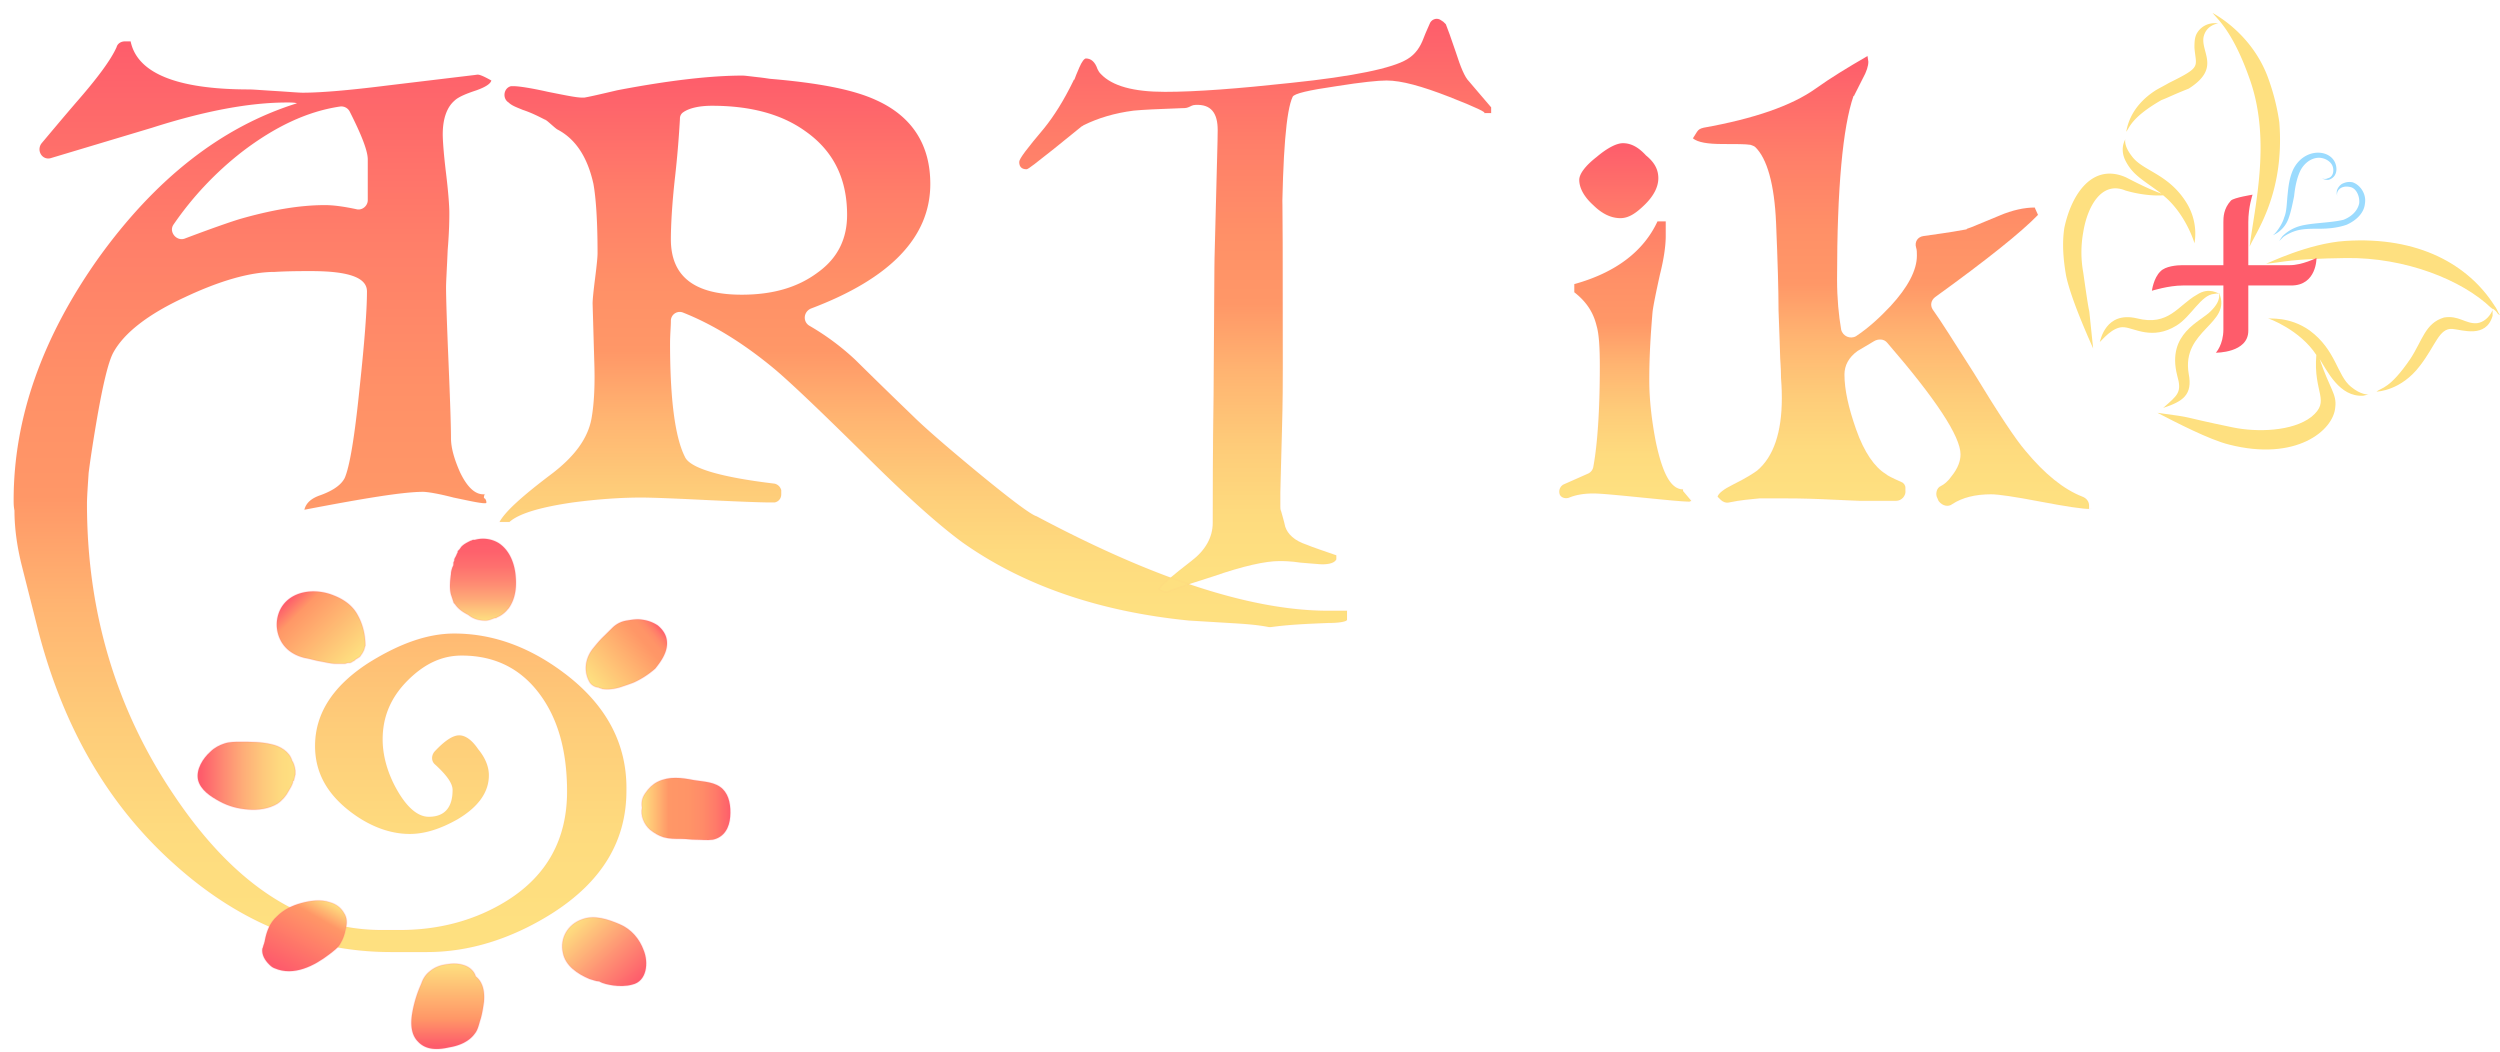 <svg width="183" height="77" fill="none" xmlns="http://www.w3.org/2000/svg"><path d="M41.33 49.297c-2.592-1.967-5.304-2.921-8.078-2.921-1.929 0-3.978.715-6.27 2.146-2.591 1.67-3.918 3.697-3.918 6.082 0 1.908.844 3.458 2.532 4.77 1.387 1.073 2.894 1.669 4.401 1.669 1.085 0 2.23-.358 3.496-1.073 1.508-.895 2.291-1.968 2.291-3.22 0-.596-.24-1.252-.783-1.908-.483-.715-.965-1.013-1.387-1.013-.482 0-1.085.417-1.808 1.192-.242.298-.242.716.06.954.844.775 1.266 1.371 1.266 1.848 0 1.312-.603 1.968-1.748 1.968-.784 0-1.568-.656-2.291-1.908-.724-1.252-1.085-2.564-1.085-3.756 0-1.67.602-3.1 1.868-4.353 1.206-1.192 2.472-1.788 3.919-1.788 2.351 0 4.22.894 5.606 2.683 1.387 1.788 2.11 4.173 2.11 7.274 0 3.458-1.446 6.14-4.4 7.989-2.291 1.43-4.944 2.146-7.837 2.146h-1.327c-5.727 0-10.79-3.279-15.191-9.837-4.28-6.32-6.39-13.475-6.39-21.345 0-.537.06-1.312.12-2.266.12-.954.301-2.146.542-3.577.483-2.862.905-4.59 1.266-5.247.784-1.43 2.532-2.802 5.245-4.054 2.532-1.192 4.763-1.848 6.571-1.848 1.025-.06 1.93-.06 2.653-.06 2.773 0 4.1.477 4.1 1.49 0 1.372-.182 3.757-.543 7.096-.362 3.577-.724 5.723-1.085 6.558-.242.477-.784.895-1.749 1.252-.723.239-1.085.596-1.205 1.073 4.34-.834 7.234-1.311 8.68-1.311.302 0 1.086.119 2.231.417 1.145.239 1.93.417 2.29.417.061 0 .121 0 .121-.06a.45.45 0 00-.12-.297c-.06 0-.06 0-.06-.06s0-.12.06-.238c-.663.06-1.266-.477-1.809-1.61-.422-.954-.663-1.789-.663-2.504 0-.835-.06-2.683-.18-5.545-.121-2.862-.181-4.71-.181-5.485 0-.418.06-1.312.12-2.743.12-1.431.12-2.325.12-2.743 0-.417-.06-1.371-.24-2.861-.181-1.491-.242-2.445-.242-2.862 0-1.133.302-1.968.844-2.445.302-.298.905-.536 1.628-.775.663-.238 1.025-.477 1.085-.715-.542-.299-.904-.477-1.085-.418l-6.45.775c-2.834.358-4.944.537-6.27.537-.301 0-.965-.06-1.93-.12-1.024-.059-1.687-.119-1.989-.119-5.305 0-8.198-1.192-8.68-3.517h-.423c-.301 0-.542.179-.602.417-.422.954-1.447 2.325-3.015 4.114-1.024 1.192-1.868 2.206-2.471 2.921-.422.537.06 1.312.723 1.074l7.355-2.206c3.918-1.252 7.174-1.849 9.887-1.849.301 0 .542 0 .723.06-5.546 1.729-10.369 5.545-14.529 11.328C3.11 24.674 1 30.576 1 36.598c0 .238 0 .477.06.775 0 1.252.181 2.623.543 4.054l1.085 4.293c1.809 7.274 5.124 13.117 10.067 17.529 4.763 4.293 10.068 6.44 15.855 6.44h2.653c3.074 0 6.149-.955 9.103-2.803 3.677-2.325 5.486-5.306 5.486-9.003.06-3.399-1.447-6.26-4.521-8.586zM17.76 11.08c2.35-1.789 4.701-2.922 7.113-3.28a.69.69 0 01.723.358c.844 1.67 1.326 2.862 1.326 3.518v2.981c0 .417-.422.775-.844.656-.843-.179-1.627-.298-2.29-.298-1.87 0-3.919.357-6.21 1.013-.602.18-1.99.656-4.039 1.431-.603.239-1.205-.477-.844-1.013a23.836 23.836 0 015.064-5.366z" fill="url(#paint0_linear)"/><path d="M98.601 45.363c0 .119-.482.238-1.386.238-1.508.06-2.894.12-4.16.298h-.18c-.905-.179-1.87-.238-2.894-.298l-2.954-.179c-6.572-.656-12.118-2.564-16.579-5.723-1.627-1.193-3.858-3.16-6.691-5.963-3.256-3.22-5.547-5.425-6.933-6.618-2.412-2.027-4.703-3.398-6.812-4.233a.648.648 0 00-.905.596c0 .418-.06 1.014-.06 1.67 0 4.054.362 6.856 1.085 8.287.362.835 2.592 1.49 6.571 1.968a.65.65 0 01.482.477v.298c0 .298-.18.536-.482.596h-.361c-.664 0-2.231-.06-4.703-.179-2.411-.12-3.979-.179-4.702-.179-1.507 0-3.195.12-5.004.358-2.471.358-3.978.835-4.642 1.43h-.723c.422-.774 1.688-1.907 3.738-3.457 1.748-1.312 2.773-2.683 3.014-4.233.18-1.073.241-2.445.18-4.114l-.12-4.174c0-.298.06-.894.181-1.848.12-.954.181-1.55.181-1.848 0-2.385-.12-4.055-.301-5.068-.422-1.908-1.267-3.28-2.653-3.995-.18-.12-.422-.358-.784-.656-.06 0-.06-.06-.12-.06-.362-.178-.905-.476-1.628-.715-.422-.179-.784-.298-1.025-.536-.482-.299-.361-1.074.181-1.193h.18c.363 0 1.207.12 2.533.417 1.206.239 2.05.418 2.471.418h.181c.362-.06 1.146-.239 2.412-.537 3.737-.715 6.812-1.073 9.163-1.073.18 0 .603.06 1.146.12.542.059.844.119.904.119 3.496.298 6.028.775 7.716 1.55 2.653 1.192 3.979 3.279 3.979 6.14 0 3.876-2.894 6.917-8.741 9.123-.543.238-.603.954-.12 1.252a18.27 18.27 0 013.375 2.504 442.62 442.62 0 004.22 4.114c.844.835 2.351 2.146 4.582 3.995 2.532 2.087 4.039 3.22 4.46 3.339 8.621 4.59 15.735 6.916 21.342 6.916H98.6v.656zM62.008 15.73c0-2.683-1.025-4.71-3.074-6.14-1.748-1.253-4.04-1.849-6.813-1.849-.964 0-1.687.179-2.11.477a.54.54 0 00-.24.477 76.574 76.574 0 01-.362 4.293c-.241 2.146-.302 3.696-.302 4.531 0 2.743 1.749 4.054 5.185 4.054 2.29 0 4.1-.536 5.546-1.61 1.507-1.073 2.17-2.504 2.17-4.233z" fill="url(#paint1_linear)"/><path d="M109.211 8.276h-.603c.302 0-.542-.417-2.532-1.192-1.989-.775-3.496-1.192-4.581-1.192-.603 0-1.809.119-3.678.417-2.05.298-3.074.537-3.195.775-.482 1.014-.723 4.174-.783 9.42v-3.04c.06 1.252.06 5.723.06 13.414 0 1.014 0 2.505-.06 4.591-.06 2.624-.12 4.114-.12 4.591v1.014c0 .12 0 .238.06.358.06.238.18.596.3 1.132.182.537.664 1.014 1.568 1.312.422.179 1.146.418 2.17.775v.298c-.12.239-.482.358-1.024.358-.242 0-.724-.06-1.568-.12-.783-.118-1.326-.118-1.567-.118-1.025 0-2.653.357-4.883 1.132-2.291.716-3.376 1.133-3.316 1.133-.301 0-.482-.06-.603-.238.181-.298.965-.954 2.351-2.027 1.025-.776 1.568-1.73 1.568-2.803 0-2.086 0-5.187.06-9.3l.06-9.302c0-.775.06-2.444.12-5.068.061-2.623.121-4.292.121-5.068 0-1.252-.482-1.907-1.627-1.848-.241 0-.362.12-.543.18-.12.059-.361.059-.482.059-1.748.06-2.894.119-3.497.179-1.386.178-2.592.536-3.677 1.073-.06.06-.12.06-.18.119l-1.99 1.61c-1.206.954-1.87 1.49-1.99 1.49-.361 0-.542-.179-.542-.536 0-.239.603-1.014 1.808-2.445.724-.894 1.447-2.027 2.17-3.517 0 0 0-.06.06-.06.061-.179.182-.477.363-.894.18-.418.361-.656.482-.656.362 0 .663.238.844.775.06.12.12.238.241.358.844.894 2.411 1.311 4.702 1.311s5.366-.238 9.224-.656c4.581-.477 7.415-1.073 8.5-1.729.603-.357.965-.894 1.206-1.55.181-.477.361-.835.482-1.133.181-.298.543-.357.784-.178l.18.119.181.179c.121.298.362.954.724 2.027.361 1.133.663 1.848.964 2.146.362.418.905 1.073 1.628 1.908v.417h.06z" fill="url(#paint2_linear)"/><path d="M123.8 36.657l-.12.06c-.543 0-1.688-.12-3.497-.299-1.808-.179-3.014-.298-3.557-.298-.723 0-1.326.12-1.748.298-.301.12-.663 0-.723-.298a.596.596 0 01.301-.656l1.748-.775a.683.683 0 00.422-.477c.302-1.61.483-4.114.483-7.393 0-1.371-.061-2.385-.241-2.981-.242-1.014-.784-1.789-1.628-2.445v-.596c3.014-.835 5.064-2.385 6.089-4.59h.602v1.072c0 .656-.12 1.61-.422 2.803-.301 1.37-.482 2.265-.542 2.742-.121 1.431-.241 3.1-.241 5.008 0 1.431.181 2.982.482 4.532.482 2.265 1.085 3.458 1.989 3.458v.12l.603.715zm-2.411-23.61c0 .595-.302 1.251-.965 1.907-.663.656-1.205 1.014-1.808 1.014-.663 0-1.326-.298-1.99-.954-.663-.596-1.024-1.252-1.024-1.848 0-.418.422-1.014 1.266-1.67.844-.715 1.507-1.014 1.929-1.014.602 0 1.145.299 1.688.895.663.536.904 1.073.904 1.67z" fill="url(#paint3_linear)"/><path d="M152.978 37.254c-.542 0-1.748-.18-3.617-.537-1.869-.358-3.074-.537-3.617-.537-1.145 0-2.11.239-2.833.716-.302.238-.724.12-.965-.179-.06-.06-.06-.12-.121-.239-.18-.298-.06-.775.242-.894.241-.12.542-.358.783-.715.483-.596.663-1.133.663-1.61 0-1.312-1.808-4.054-5.365-8.168-.241-.298-.663-.298-.964-.12-.422.239-.784.477-1.206.716-.663.477-.965 1.073-.965 1.729 0 1.133.302 2.444.844 3.995.603 1.729 1.387 2.802 2.17 3.279.121.12.483.298 1.146.596.181.06.301.239.301.417v.18c.061.417-.301.774-.663.774h-2.713c-.301 0-1.205-.06-2.712-.119-1.447-.06-2.412-.06-2.894-.06h-1.688c-.603.06-1.387.12-2.231.299-.241.06-.482-.06-.602-.18l-.242-.238c.061-.238.422-.536 1.146-.894.964-.477 1.507-.835 1.748-1.014 1.206-1.013 1.809-2.802 1.809-5.306 0-.238 0-.715-.061-1.49 0-.776-.06-1.253-.06-1.431 0-.418-.06-1.61-.121-3.518 0-1.431-.06-3.518-.18-6.38-.121-2.862-.664-4.71-1.508-5.545-.12-.119-.241-.119-.361-.179-.362-.06-1.085-.06-2.05-.06-1.085 0-1.808-.118-2.17-.416l.301-.477c.121-.18.241-.239.483-.299 3.677-.655 6.45-1.61 8.198-2.861 1.085-.776 2.351-1.55 3.798-2.385l.061.417c0 .298-.121.716-.422 1.252l-.603 1.193s0 .06-.061.06c-.783 2.265-1.205 6.736-1.205 13.414 0 1.431.12 2.623.301 3.697.121.477.663.715 1.085.477.905-.597 1.749-1.372 2.532-2.206 1.266-1.372 1.929-2.624 1.929-3.697 0-.238 0-.417-.06-.596-.121-.417.121-.775.543-.835.783-.12 1.808-.238 3.074-.477.06 0 .06 0 .121-.06.241-.059 1.025-.417 2.351-.953.964-.418 1.869-.597 2.592-.597l.241.537c-1.205 1.252-3.737 3.28-7.535 6.022-.302.238-.362.596-.181.894.603.835 1.567 2.385 3.014 4.65 1.809 2.982 3.075 4.89 3.798 5.724 1.386 1.67 2.773 2.803 4.16 3.34.301.118.482.357.482.655v.239h.06z" fill="url(#paint4_linear)"/><g opacity=".16" stroke="#FE5C6B" stroke-width=".1"><path opacity=".16" d="M41.33 49.297c-2.592-1.967-5.304-2.921-8.078-2.921-1.929 0-3.978.715-6.27 2.146-2.591 1.67-3.918 3.697-3.918 6.082 0 1.908.844 3.458 2.532 4.77 1.387 1.073 2.894 1.669 4.401 1.669 1.085 0 2.23-.358 3.496-1.073 1.508-.895 2.291-1.968 2.291-3.22 0-.596-.24-1.252-.783-1.908-.483-.715-.965-1.013-1.387-1.013-.482 0-1.085.417-1.808 1.192-.242.298-.242.716.06.954.844.775 1.266 1.371 1.266 1.848 0 1.312-.603 1.968-1.748 1.968-.784 0-1.568-.656-2.291-1.908-.724-1.252-1.085-2.564-1.085-3.756 0-1.67.602-3.1 1.868-4.353 1.206-1.192 2.472-1.788 3.919-1.788 2.351 0 4.22.894 5.606 2.683 1.387 1.788 2.11 4.173 2.11 7.274 0 3.458-1.446 6.14-4.4 7.989-2.291 1.43-4.944 2.146-7.837 2.146h-1.327c-5.727 0-10.79-3.279-15.191-9.837-4.28-6.32-6.39-13.475-6.39-21.345 0-.537.06-1.312.12-2.266.12-.954.301-2.146.542-3.577.483-2.862.905-4.59 1.266-5.247.784-1.43 2.532-2.802 5.245-4.054 2.532-1.192 4.763-1.848 6.571-1.848 1.025-.06 1.93-.06 2.653-.06 2.773 0 4.1.477 4.1 1.49 0 1.372-.182 3.757-.543 7.096-.362 3.577-.724 5.723-1.085 6.558-.242.477-.784.895-1.749 1.252-.723.239-1.085.596-1.205 1.073 4.34-.834 7.234-1.311 8.68-1.311.302 0 1.086.119 2.231.417 1.145.239 1.93.417 2.29.417.061 0 .121 0 .121-.06a.45.45 0 00-.12-.297c-.06 0-.06 0-.06-.06s0-.12.06-.238c-.663.06-1.266-.477-1.809-1.61-.422-.954-.663-1.789-.663-2.504 0-.835-.06-2.683-.18-5.545-.121-2.862-.181-4.71-.181-5.485 0-.418.06-1.312.12-2.743.12-1.431.12-2.325.12-2.743 0-.417-.06-1.371-.24-2.861-.181-1.491-.242-2.445-.242-2.862 0-1.133.302-1.968.844-2.445.302-.298.905-.536 1.628-.775.663-.238 1.025-.477 1.085-.715-.542-.299-.904-.477-1.085-.418l-6.45.775c-2.834.358-4.944.537-6.27.537-.301 0-.965-.06-1.93-.12-1.024-.059-1.687-.119-1.989-.119-5.305 0-8.198-1.192-8.68-3.517h-.423c-.301 0-.542.179-.602.417-.422.954-1.447 2.325-3.015 4.114-1.024 1.192-1.868 2.206-2.471 2.921-.422.537.06 1.312.723 1.074l7.355-2.206c3.918-1.252 7.174-1.849 9.887-1.849.301 0 .542 0 .723.06-5.546 1.729-10.369 5.545-14.529 11.328C3.11 24.674 1 30.576 1 36.598c0 .238 0 .477.06.775 0 1.252.181 2.623.543 4.054l1.085 4.293c1.809 7.274 5.124 13.117 10.067 17.529 4.763 4.293 10.068 6.44 15.855 6.44h2.653c3.074 0 6.149-.955 9.103-2.803 3.677-2.325 5.486-5.306 5.486-9.003.06-3.399-1.447-6.26-4.521-8.586zM17.76 11.08c2.35-1.789 4.701-2.922 7.113-3.28a.69.69 0 01.723.358c.844 1.67 1.326 2.862 1.326 3.518v2.981c0 .417-.422.775-.844.656-.843-.179-1.627-.298-2.29-.298-1.87 0-3.919.357-6.21 1.013-.602.18-1.99.656-4.039 1.431-.603.239-1.205-.477-.844-1.013a23.836 23.836 0 015.064-5.366z"/><path opacity=".16" d="M98.601 45.363c0 .119-.482.238-1.386.238-1.508.06-2.894.12-4.16.298h-.18c-.905-.179-1.87-.238-2.894-.298l-2.954-.179c-6.572-.656-12.118-2.564-16.579-5.723-1.627-1.193-3.858-3.16-6.691-5.963-3.256-3.22-5.547-5.425-6.933-6.618-2.412-2.027-4.703-3.398-6.812-4.233a.648.648 0 00-.905.596c0 .418-.06 1.014-.06 1.67 0 4.054.362 6.856 1.085 8.287.362.835 2.592 1.49 6.571 1.968a.65.65 0 01.482.477v.298c0 .298-.18.536-.482.596h-.361c-.664 0-2.231-.06-4.703-.179-2.411-.12-3.979-.179-4.702-.179-1.507 0-3.195.12-5.004.358-2.471.358-3.978.835-4.642 1.43h-.723c.422-.774 1.688-1.907 3.738-3.457 1.748-1.312 2.773-2.683 3.014-4.233.18-1.073.241-2.445.18-4.114l-.12-4.174c0-.298.06-.894.181-1.848.12-.954.181-1.55.181-1.848 0-2.385-.12-4.055-.301-5.068-.422-1.908-1.267-3.28-2.653-3.995-.18-.12-.422-.358-.784-.656-.06 0-.06-.06-.12-.06-.362-.178-.905-.476-1.628-.715-.422-.179-.784-.298-1.025-.536-.482-.299-.361-1.074.181-1.193h.18c.363 0 1.207.12 2.533.417 1.206.239 2.05.418 2.471.418h.181c.362-.06 1.146-.239 2.412-.537 3.737-.715 6.812-1.073 9.163-1.073.18 0 .603.06 1.146.12.542.059.844.119.904.119 3.496.298 6.028.775 7.716 1.55 2.653 1.192 3.979 3.279 3.979 6.14 0 3.876-2.894 6.917-8.741 9.123-.543.238-.603.954-.12 1.252a18.27 18.27 0 013.375 2.504 442.62 442.62 0 004.22 4.114c.844.835 2.351 2.146 4.582 3.995 2.532 2.087 4.039 3.22 4.46 3.339 8.621 4.59 15.735 6.916 21.342 6.916H98.6v.656zM62.008 15.73c0-2.683-1.025-4.71-3.074-6.14-1.748-1.253-4.04-1.849-6.813-1.849-.964 0-1.687.179-2.11.477a.54.54 0 00-.24.477 76.574 76.574 0 01-.362 4.293c-.241 2.146-.302 3.696-.302 4.531 0 2.743 1.749 4.054 5.185 4.054 2.29 0 4.1-.536 5.546-1.61 1.507-1.073 2.17-2.504 2.17-4.233z"/><path opacity=".16" d="M109.211 8.276h-.603c.302 0-.542-.417-2.532-1.192-1.989-.775-3.496-1.192-4.581-1.192-.603 0-1.809.119-3.678.417-2.05.298-3.074.537-3.195.775-.482 1.014-.723 4.174-.783 9.42v-3.04c.06 1.252.06 5.723.06 13.414 0 1.014 0 2.505-.06 4.591-.06 2.624-.12 4.114-.12 4.591v1.014c0 .12 0 .238.06.358.06.238.18.596.3 1.133.182.536.664 1.013 1.568 1.311.422.179 1.146.418 2.17.775v.298c-.12.239-.482.358-1.024.358-.242 0-.724-.06-1.568-.12-.783-.118-1.326-.118-1.567-.118-1.025 0-2.653.357-4.883 1.132-2.291.716-3.376 1.133-3.316 1.133-.301 0-.482-.06-.603-.238.181-.298.965-.954 2.351-2.027 1.025-.776 1.568-1.73 1.568-2.803 0-2.086 0-5.187.06-9.3l.06-9.302c0-.775.06-2.444.12-5.068.061-2.623.121-4.292.121-5.068 0-1.252-.482-1.907-1.627-1.848-.241 0-.362.12-.543.18-.12.059-.361.059-.482.059-1.748.06-2.894.119-3.497.179-1.386.178-2.592.536-3.677 1.073-.06.06-.12.06-.18.119l-1.99 1.61c-1.206.954-1.87 1.49-1.99 1.49-.361 0-.542-.179-.542-.536 0-.239.603-1.014 1.808-2.445.724-.894 1.447-2.027 2.17-3.517 0 0 0-.06.06-.06.061-.179.182-.477.363-.894.18-.418.361-.656.482-.656.362 0 .663.238.844.775.06.12.12.238.241.358.844.894 2.411 1.311 4.702 1.311s5.366-.238 9.224-.656c4.581-.477 7.415-1.073 8.5-1.729.603-.357.965-.894 1.206-1.55.181-.477.361-.835.482-1.133.181-.298.543-.357.784-.178l.18.119.181.179c.121.298.362.954.724 2.027.361 1.133.663 1.848.964 2.146.362.418.905 1.073 1.628 1.908v.417h.06zM123.8 36.657l-.12.06c-.543 0-1.688-.12-3.497-.299-1.808-.179-3.014-.298-3.557-.298-.723 0-1.326.12-1.748.298-.301.12-.663 0-.723-.298a.596.596 0 01.301-.656l1.748-.775a.683.683 0 00.422-.477c.302-1.61.483-4.114.483-7.393 0-1.371-.061-2.385-.241-2.981-.242-1.014-.784-1.789-1.628-2.445v-.596c3.014-.835 5.064-2.385 6.089-4.59h.602v1.072c0 .656-.12 1.61-.422 2.803-.301 1.37-.482 2.265-.542 2.742-.121 1.431-.241 3.1-.241 5.008 0 1.431.181 2.982.482 4.532.482 2.265 1.085 3.458 1.989 3.458v.12l.603.715zm-2.411-23.61c0 .595-.302 1.251-.965 1.907-.663.656-1.205 1.014-1.808 1.014-.663 0-1.326-.298-1.99-.954-.663-.596-1.024-1.252-1.024-1.848 0-.418.422-1.014 1.266-1.67.844-.715 1.507-1.014 1.929-1.014.602 0 1.145.299 1.688.895.663.536.904 1.073.904 1.67zm31.589 24.207c-.542 0-1.748-.18-3.617-.537-1.869-.358-3.074-.537-3.617-.537-1.145 0-2.11.239-2.833.716-.302.238-.724.12-.965-.179-.06-.06-.06-.12-.121-.239-.18-.298-.06-.775.242-.894.241-.12.542-.358.783-.715.483-.596.663-1.133.663-1.61 0-1.312-1.808-4.054-5.365-8.168-.241-.298-.663-.298-.964-.12-.422.239-.784.477-1.206.716-.663.477-.965 1.073-.965 1.729 0 1.133.302 2.444.844 3.995.603 1.729 1.387 2.802 2.17 3.279.121.12.483.298 1.146.596.181.06.301.239.301.417v.18c.061.417-.301.774-.663.774h-2.713c-.301 0-1.205-.06-2.712-.119-1.447-.06-2.412-.06-2.894-.06h-1.688c-.603.06-1.387.12-2.231.299-.241.06-.482-.06-.602-.18l-.242-.238c.061-.238.422-.536 1.146-.894.964-.477 1.507-.835 1.748-1.014 1.206-1.013 1.809-2.802 1.809-5.306 0-.238 0-.715-.061-1.49 0-.776-.06-1.253-.06-1.431 0-.418-.06-1.61-.121-3.518 0-1.431-.06-3.518-.18-6.38-.121-2.862-.664-4.71-1.508-5.545-.12-.119-.241-.119-.361-.179-.362-.06-1.085-.06-2.05-.06-1.085 0-1.808-.118-2.17-.416l.301-.477c.121-.18.241-.239.483-.299 3.677-.655 6.45-1.61 8.198-2.861 1.085-.776 2.351-1.55 3.798-2.385l.061.417c0 .298-.121.716-.422 1.252l-.603 1.193s0 .06-.061.06c-.783 2.265-1.205 6.736-1.205 13.414 0 1.431.12 2.623.301 3.697.121.477.663.715 1.085.477.905-.597 1.749-1.372 2.532-2.206 1.266-1.372 1.929-2.624 1.929-3.697 0-.238 0-.417-.06-.596-.121-.417.121-.775.543-.835.783-.12 1.808-.238 3.074-.477.06 0 .06 0 .121-.06.241-.059 1.025-.417 2.351-.953.964-.418 1.869-.597 2.592-.597l.241.537c-1.205 1.252-3.737 3.28-7.535 6.022-.302.238-.362.596-.181.894.603.835 1.567 2.385 3.014 4.65 1.809 2.982 3.075 4.89 3.798 5.724 1.386 1.67 2.773 2.803 4.16 3.34.301.118.482.357.482.655v.239h.06z"/></g><path d="M164.673 18.055c.422-1.014 2.593-3.876 2.171-9.123a16.22 16.22 0 00-.905-3.458c-1.266-3.16-3.918-4.471-3.978-4.531.301.417 1.507 1.312 2.773 5.008 1.507 4.412.301 9.182-.061 12.104z" fill="#FEE080"/><path d="M160.212 6.488c2.351-1.49.905-2.623 1.085-3.756.181-.894 1.025-1.013 1.086-1.013-.784-.12-1.387.298-1.628.834-.121.298-.121.656-.121.954.121 1.431.543 1.372-1.868 2.564-.302.179-.664.358-.965.537-2.05 1.311-2.11 2.98-2.17 3.04.241-.238.301-1.013 2.592-2.325.482-.179.784-.358 1.989-.835zm-7.716 10.493c.301-1.848 1.326-3.756 3.074-3.04.784.238 1.869.417 2.773.357 1.628 1.312 2.291 3.458 2.291 3.518 0-.06.362-1.55-.663-3.1-1.326-2.027-3.135-2.206-3.918-3.28-.603-.775-.483-1.192-.483-1.252 0 .06-.422.656 0 1.55.543 1.074 1.206 1.372 2.653 2.445-.784-.298-1.326-.537-2.592-1.192-2.412-1.073-3.979 1.133-4.522 3.696-.181 1.193-.06 2.385.121 3.458.301 1.49 1.326 3.876 1.989 5.366-.542-5.127 0-.417-.723-5.545a8.251 8.251 0 010-2.98z" fill="#FEE080"/><path d="M160.815 21.572c-1.386.776-2.049 2.326-4.401 1.73-2.29-.537-2.652 1.61-2.712 1.73.12-.06.964-1.193 1.808-1.074.724.06 2.05.954 3.798-.12 1.085-.655 1.809-2.266 2.773-2.325.241-.06.422 0 .422 0-.12 0-.784-.537-1.688.06zm21.642 1.133v-.12c.181.12.302.24.362.358.121.12.181.12.181.12s-.06-.06-.121-.18c-.06-.118-.12-.297-.301-.536-1.869-2.921-5.486-5.068-10.912-4.71-2.712.179-5.727 1.67-5.787 1.67 1.326-.12 1.688-.358 5.848-.418 4.34-.06 8.5 1.61 10.61 3.637 0 0 .06 0 .06.06.06 0 .06.06.06.119-.241.537-.663.894-1.145.954-.844.06-1.326-.596-2.411-.417-1.387.417-1.568 1.669-2.472 3.04-1.507 2.206-2.11 2.087-2.472 2.385.061 0 1.809-.06 3.195-1.908 1.146-1.49 1.387-2.742 2.351-2.683.724.06 2.472.716 2.954-.954v-.417zm-10.369 5.605c-1.024-.835-1.085-2.683-3.014-4.114-1.507-1.074-3.014-.835-3.074-.895.06 0 2.351.835 3.556 2.683-.241 2.802 1.086 3.34-.361 4.531-1.387 1.074-3.979 1.133-5.727.776-4.341-.895-2.472-.656-5.546-1.074 1.386.716 3.797 1.968 5.244 2.326 4.883 1.252 7.656-1.014 7.777-2.743.121-.954-.422-1.371-1.145-3.518.542.835 1.446 2.803 3.195 2.683.301-.06.422-.119.422-.119-.061.06-.603.06-1.327-.537z" fill="#FEE080"/><path d="M158.344 29.86c1.446-.477 2.17-.954 1.868-2.505-.542-3.22 3.195-3.636 2.231-5.902-.06 0 .241.477-.603 1.312-.723.775-3.255 1.61-2.472 4.71.362 1.252.061 1.43-1.024 2.385z" fill="#FEE080"/><path d="M169.798 16.326c-.603.06-1.206.12-1.688.299a2.991 2.991 0 00-1.025.656 2.687 2.687 0 00-.241.358l.301-.299a3.264 3.264 0 011.025-.477c.482-.12 1.025-.12 1.628-.12.602 0 1.326-.059 1.989-.297.663-.299 1.266-.835 1.326-1.55.121-.717-.361-1.373-.904-1.552-.301-.06-.543 0-.784.12a.925.925 0 00-.361.477c-.061.298.06.477.06.477s-.121-.179 0-.417a.615.615 0 01.362-.299c.18-.06.361-.06.602 0 .422.12.664.716.603 1.193-.12.537-.542.954-1.145 1.193-.482.12-1.146.179-1.748.238zm-2.351-2.026c-.061.596-.061 1.192-.242 1.61-.12.417-.361.775-.542 1.014-.181.238-.302.298-.302.298s.181-.06.422-.239c.242-.179.543-.477.724-.954.181-.477.301-1.074.422-1.67.06-.597.181-1.252.422-1.79.241-.536.723-.954 1.266-1.013.482-.06 1.025.238 1.145.656.121.417-.06.775-.362.835-.241.12-.422 0-.422 0s.121.12.422.12c.121 0 .362-.12.483-.3.12-.178.181-.417.12-.715-.241-1.252-2.29-1.431-3.134.239-.302.656-.362 1.312-.422 1.908z" fill="#9BDBFE"/><path d="M164.576 16.266c0-1.128.312-2.016.312-2.016s-1.368.216-1.584.432c-.552.6-.552 1.248-.552 1.584v3.144h-2.976c-.432 0-1.272.072-1.632.456-.504.48-.624 1.416-.624 1.416s1.224-.384 2.256-.384h2.976v3.216c0 1.128-.552 1.704-.552 1.704s2.376.024 2.376-1.608v-3.312h3.144c1.872 0 1.848-2.016 1.848-2.016s-1.056.528-1.944.528h-3.048v-3.144z" fill="#FE5C6B"/><path d="M37.714 41.904c-.121-.835-.483-1.67-1.206-2.147a2.212 2.212 0 00-1.748-.238h-.121c-.06 0-.12.06-.18.06-.242.118-.483.238-.664.417-.06.06-.12.178-.18.238l-.061.06c-.06.06-.06.12-.06.179-.06.06-.06.119-.121.238-.06.12-.12.18-.12.299v.06c-.06.059-.06.118-.06.178s0 .179-.061.239c-.06.178-.12.357-.12.536-.061.477-.121 1.014 0 1.491l.18.537c0 .06.06.12.12.179.242.358.604.596.965.775.362.298.784.418 1.266.418.241 0 .483-.12.663-.18.06 0 .12 0 .181-.059.302-.119.603-.358.784-.596l.06-.06c.543-.775.603-1.67.483-2.624z" fill="url(#paint5_linear)"/><path opacity=".16" d="M37.714 41.904c-.121-.835-.483-1.67-1.206-2.147a2.212 2.212 0 00-1.748-.238h-.121c-.06 0-.12.06-.18.06-.242.118-.483.238-.664.417-.06.06-.12.178-.18.238l-.061.06c-.06.06-.06.12-.06.179-.06.06-.06.119-.121.238-.06.12-.12.18-.12.299v.06c-.06.059-.06.118-.06.178s0 .179-.061.239c-.06.178-.12.357-.12.536-.061.477-.121 1.014 0 1.491l.18.537c0 .06.06.12.12.179.242.358.604.596.965.775.362.298.784.418 1.266.418.241 0 .483-.12.663-.18.06 0 .12 0 .181-.059.302-.119.603-.358.784-.596l.06-.06c.543-.775.603-1.67.483-2.624z" stroke="#FE5C6B" stroke-width=".1" stroke-miterlimit="10"/><path d="M48.806 46.852c-.06-.417-.301-.775-.663-1.073a2.662 2.662 0 00-1.146-.418c-.361-.06-.723 0-1.085.06-.422.06-.783.239-1.085.537l-.723.715c-.242.24-.483.537-.724.835-.542.716-.663 1.61-.24 2.386.12.239.421.418.662.418.06.06.181.06.302.119.422.06.844 0 1.266-.12.361-.119.723-.238 1.025-.357a6.38 6.38 0 001.567-1.014c.482-.597.964-1.312.844-2.088z" fill="url(#paint6_linear)"/><path opacity=".16" d="M48.806 46.852c-.06-.417-.301-.775-.663-1.073a2.662 2.662 0 00-1.146-.418c-.361-.06-.723 0-1.085.06-.422.06-.783.239-1.085.537l-.723.715c-.242.24-.483.537-.724.835-.542.716-.663 1.61-.24 2.386.12.239.421.418.662.418.06.06.181.06.302.119.422.06.844 0 1.266-.12.361-.119.723-.238 1.025-.357a6.38 6.38 0 001.567-1.014c.482-.597.964-1.312.844-2.088z" stroke="#FE5C6B" stroke-width=".1" stroke-miterlimit="10"/><path d="M52.905 57.763c-.542-.537-1.386-.537-2.11-.656-.904-.179-1.808-.298-2.652.12-.362.178-.663.476-.904.834-.242.358-.302.656-.242 1.074-.12.537.12 1.193.603 1.61.302.239.603.418.965.537.422.12.844.12 1.326.12.362 0 .663.059 1.025.059.422 0 .844.06 1.266 0 .844-.18 1.206-.895 1.266-1.67.06-.775-.06-1.55-.543-2.028z" fill="url(#paint7_linear)"/><path opacity=".16" d="M52.905 57.763c-.542-.537-1.386-.537-2.11-.656-.904-.179-1.808-.298-2.652.12-.362.178-.663.476-.904.834-.242.358-.302.656-.242 1.074-.12.537.12 1.193.603 1.61.302.239.603.418.965.537.422.12.844.12 1.326.12.362 0 .663.059 1.025.059.422 0 .844.06 1.266 0 .844-.18 1.206-.895 1.266-1.67.06-.775-.06-1.55-.543-2.028z" stroke="#FE5C6B" stroke-width=".1"/><path d="M47.118 69.569c-.302-.835-.904-1.55-1.748-1.909-.844-.358-1.87-.715-2.773-.358-1.025.358-1.628 1.372-1.387 2.446.18.954 1.085 1.55 1.93 1.908.24.06.481.18.723.18.301.178.663.238 1.024.297.422.06.965.06 1.387-.06 1.085-.238 1.206-1.61.844-2.504z" fill="url(#paint8_linear)"/><path opacity=".16" d="M47.118 69.569c-.302-.835-.904-1.55-1.748-1.909-.844-.358-1.87-.715-2.773-.358-1.025.358-1.628 1.372-1.387 2.446.18.954 1.085 1.55 1.93 1.908.24.06.481.18.723.18.301.178.663.238 1.024.297.422.06.965.06 1.387-.06 1.085-.238 1.206-1.61.844-2.504z" stroke="#FE5C6B" stroke-width=".1" stroke-miterlimit="10"/><path d="M34.82 71.476c-.12-.417-.483-.716-.904-.835-.362-.12-.784-.12-1.146-.06-.482.06-.904.18-1.326.537-.302.239-.482.537-.603.895a8.874 8.874 0 00-.663 2.147c-.12.716-.12 1.55.422 2.087.603.656 1.507.597 2.29.418.724-.12 1.447-.418 1.87-1.014.24-.298.3-.716.422-1.074.12-.417.18-.834.24-1.252.06-.716-.06-1.431-.602-1.849z" fill="url(#paint9_linear)"/><path opacity=".16" d="M34.82 71.476c-.12-.417-.483-.716-.904-.835-.362-.12-.784-.12-1.146-.06-.482.06-.904.18-1.326.537-.302.239-.482.537-.603.895a8.874 8.874 0 00-.663 2.147c-.12.716-.12 1.55.422 2.087.603.656 1.507.597 2.29.418.724-.12 1.447-.418 1.87-1.014.24-.298.3-.716.422-1.074.12-.417.18-.834.24-1.252.06-.716-.06-1.431-.602-1.849z" stroke="#FE5C6B" stroke-width=".1" stroke-miterlimit="10"/><path d="M26.2 45.064c-.363-.716-1.026-1.193-1.81-1.491-1.326-.537-3.134-.358-3.858 1.014a2.503 2.503 0 000 2.266c.362.716 1.025 1.133 1.809 1.312.362.06.723.18 1.085.239.362.06.784.179 1.206.179h.603c.06 0 .18-.06.24-.06h.121c.06 0 .181-.06.241-.12.06 0 .12-.059.181-.119.06-.06.12-.06.181-.119.12-.06.18-.12.241-.238.06-.06.12-.18.181-.299.06-.119.06-.238.12-.358 0-.775-.18-1.55-.542-2.206z" fill="url(#paint10_linear)"/><path opacity=".16" d="M26.2 45.064c-.363-.716-1.026-1.193-1.81-1.491-1.326-.537-3.134-.358-3.858 1.014a2.503 2.503 0 000 2.266c.362.716 1.025 1.133 1.809 1.312.362.06.723.18 1.085.239.362.06.784.179 1.206.179h.603c.06 0 .18-.06.24-.06h.121c.06 0 .181-.06.241-.12.06 0 .12-.059.181-.119.06-.06.12-.06.181-.119.12-.06.18-.12.241-.238.06-.06.12-.18.181-.299.06-.119.06-.238.12-.358 0-.775-.18-1.55-.542-2.206z" stroke="#FE5C6B" stroke-width=".1" stroke-miterlimit="10"/><path d="M21.376 55.676c-.18-.656-.904-1.073-1.507-1.192-.723-.18-1.507-.18-2.29-.18-.362 0-.784 0-1.146.12-.362.12-.723.298-1.025.596-.542.477-1.085 1.312-.904 2.088.18.715.904 1.193 1.567 1.55.663.358 1.326.537 2.11.597.724.06 1.507-.06 2.11-.418.362-.238.663-.596.844-.954.12-.179.241-.417.302-.596v-.06c0-.06 0-.06.06-.06.06-.178.06-.298.12-.477v-.298c-.06-.358-.12-.537-.24-.716z" fill="url(#paint11_linear)"/><path opacity=".16" d="M21.376 55.676c-.18-.656-.904-1.073-1.507-1.192-.723-.18-1.507-.18-2.29-.18-.362 0-.784 0-1.146.12-.362.12-.723.298-1.025.596-.542.477-1.085 1.312-.904 2.088.18.715.904 1.193 1.567 1.55.663.358 1.326.537 2.11.597.724.06 1.507-.06 2.11-.418.362-.238.663-.596.844-.954.12-.179.241-.417.302-.596v-.06c0-.06 0-.06.06-.06.06-.178.06-.298.12-.477v-.298c-.06-.358-.12-.537-.24-.716z" stroke="#FE5C6B" stroke-width=".1" stroke-miterlimit="10"/><path d="M25.174 66.826c-.24-.418-.603-.656-1.025-.776-.663-.238-1.447-.119-2.11.06-.663.179-1.266.477-1.748.954-.542.477-.784 1.133-.904 1.79 0 .06-.06.178-.06.238-.06.12-.06.239-.121.358-.06.417.18.835.482 1.133.12.12.241.239.422.298 1.387.597 2.894-.179 3.98-1.014.3-.238.662-.477.843-.835.18-.298.302-.656.362-1.013.12-.418.12-.836-.12-1.193z" fill="url(#paint12_linear)"/><path opacity=".16" d="M25.174 66.826c-.24-.418-.603-.656-1.025-.776-.663-.238-1.447-.119-2.11.06-.663.179-1.266.477-1.748.954-.542.477-.784 1.133-.904 1.79 0 .06-.06.178-.06.238-.06.12-.06.239-.121.358-.06.417.18.835.482 1.133.12.12.241.239.422.298 1.387.597 2.894-.179 3.98-1.014.3-.238.662-.477.843-.835.18-.298.302-.656.362-1.013.12-.418.12-.836-.12-1.193z" stroke="#FE5C6B" stroke-width=".1" stroke-miterlimit="10"/><defs><linearGradient id="paint0_linear" x1="23.46" y1="2.856" x2="23.46" y2="69.776" gradientUnits="userSpaceOnUse"><stop stop-color="#FE5C6B"/><stop offset=".023" stop-color="#FE606B"/><stop offset=".217" stop-color="#FF7E69"/><stop offset=".382" stop-color="#FF9067"/><stop offset=".5" stop-color="#FF9767"/><stop offset=".619" stop-color="#FFB471"/><stop offset=".75" stop-color="#FECC79"/><stop offset=".87" stop-color="#FEDB7E"/><stop offset=".969" stop-color="#FEE080"/></linearGradient><linearGradient id="paint1_linear" x1="67.649" y1="5.513" x2="67.649" y2="45.885" gradientUnits="userSpaceOnUse"><stop stop-color="#FE5C6B"/><stop offset=".023" stop-color="#FE606B"/><stop offset=".217" stop-color="#FF7E69"/><stop offset=".382" stop-color="#FF9067"/><stop offset=".5" stop-color="#FF9767"/><stop offset=".619" stop-color="#FFB471"/><stop offset=".75" stop-color="#FECC79"/><stop offset=".87" stop-color="#FEDB7E"/><stop offset=".969" stop-color="#FEE080"/></linearGradient><linearGradient id="paint2_linear" x1="92.01" y1="1.248" x2="92.01" y2="43.234" gradientUnits="userSpaceOnUse"><stop stop-color="#FE5C6B"/><stop offset=".023" stop-color="#FE606B"/><stop offset=".217" stop-color="#FF7E69"/><stop offset=".382" stop-color="#FF9067"/><stop offset=".5" stop-color="#FF9767"/><stop offset=".619" stop-color="#FFB471"/><stop offset=".75" stop-color="#FECC79"/><stop offset=".87" stop-color="#FEDB7E"/><stop offset=".969" stop-color="#FEE080"/></linearGradient><linearGradient id="paint3_linear" x1="118.924" y1="10.448" x2="118.924" y2="36.715" gradientUnits="userSpaceOnUse"><stop stop-color="#FE5C6B"/><stop offset=".023" stop-color="#FE606B"/><stop offset=".217" stop-color="#FF7E69"/><stop offset=".382" stop-color="#FF9067"/><stop offset=".5" stop-color="#FF9767"/><stop offset=".619" stop-color="#FFB471"/><stop offset=".75" stop-color="#FECC79"/><stop offset=".87" stop-color="#FEDB7E"/><stop offset=".969" stop-color="#FEE080"/></linearGradient><linearGradient id="paint4_linear" x1="138.52" y1="4.171" x2="138.52" y2="37.279" gradientUnits="userSpaceOnUse"><stop stop-color="#FE5C6B"/><stop offset=".023" stop-color="#FE606B"/><stop offset=".217" stop-color="#FF7E69"/><stop offset=".382" stop-color="#FF9067"/><stop offset=".5" stop-color="#FF9767"/><stop offset=".619" stop-color="#FFB471"/><stop offset=".75" stop-color="#FECC79"/><stop offset=".87" stop-color="#FEDB7E"/><stop offset=".969" stop-color="#FEE080"/></linearGradient><linearGradient id="paint5_linear" x1="35.293" y1="39.417" x2="35.293" y2="45.434" gradientUnits="userSpaceOnUse"><stop stop-color="#FE5C6B"/><stop offset=".153" stop-color="#FE616C"/><stop offset=".333" stop-color="#FE6F6E"/><stop offset=".526" stop-color="#FE8772"/><stop offset=".73" stop-color="#FEA877"/><stop offset=".938" stop-color="#FED27E"/><stop offset="1" stop-color="#FEE080"/></linearGradient><linearGradient id="paint6_linear" x1="48.267" y1="45.843" x2="43.31" y2="50.048" gradientUnits="userSpaceOnUse"><stop stop-color="#FE5C6B"/><stop offset=".015" stop-color="#FE656A"/><stop offset=".061" stop-color="#FF7B69"/><stop offset=".112" stop-color="#FF8B68"/><stop offset=".169" stop-color="#FF9467"/><stop offset=".249" stop-color="#FF9767"/><stop offset=".487" stop-color="#FFAF6F"/><stop offset="1" stop-color="#FEE080"/></linearGradient><linearGradient id="paint7_linear" x1="53.472" y1="59.157" x2="47" y2="59.157" gradientUnits="userSpaceOnUse"><stop stop-color="#FE5C6B"/><stop offset=".041" stop-color="#FE656A"/><stop offset=".172" stop-color="#FF7B69"/><stop offset=".315" stop-color="#FF8B68"/><stop offset=".478" stop-color="#FF9467"/><stop offset=".701" stop-color="#FF9767"/><stop offset=".796" stop-color="#FFAF6F"/><stop offset="1" stop-color="#FEE080"/></linearGradient><linearGradient id="paint8_linear" x1="46.559" y1="72.037" x2="42.032" y2="67.462" gradientUnits="userSpaceOnUse"><stop stop-color="#FE5C6B"/><stop offset=".442" stop-color="#FE9474"/><stop offset="1" stop-color="#FEE080"/></linearGradient><linearGradient id="paint9_linear" x1="32.809" y1="76.739" x2="32.809" y2="70.534" gradientUnits="userSpaceOnUse"><stop offset=".031" stop-color="#FE5C6B"/><stop offset=".352" stop-color="#FF9767"/><stop offset=".852" stop-color="#FECF7A"/><stop offset="1" stop-color="#FEE080"/></linearGradient><linearGradient id="paint10_linear" x1="21.212" y1="43.812" x2="25.824" y2="48.474" gradientUnits="userSpaceOnUse"><stop stop-color="#FE5C6B"/><stop offset=".187" stop-color="#FF9767"/><stop offset=".933" stop-color="#FEDA7E"/><stop offset="1" stop-color="#FEE080"/></linearGradient><linearGradient id="paint11_linear" x1="14.506" y1="56.735" x2="21.536" y2="56.735" gradientUnits="userSpaceOnUse"><stop offset=".031" stop-color="#FE5C6B"/><stop offset=".24" stop-color="#FE8672"/><stop offset=".469" stop-color="#FEAD78"/><stop offset=".679" stop-color="#FEC97C"/><stop offset=".863" stop-color="#FEDA7F"/><stop offset="1" stop-color="#FEE080"/></linearGradient><linearGradient id="paint12_linear" x1="20.754" y1="71.196" x2="23.844" y2="65.786" gradientUnits="userSpaceOnUse"><stop offset=".031" stop-color="#FE5C6B"/><stop offset=".76" stop-color="#FF9767"/><stop offset=".945" stop-color="#FECF7A"/><stop offset="1" stop-color="#FEE080"/></linearGradient></defs></svg>